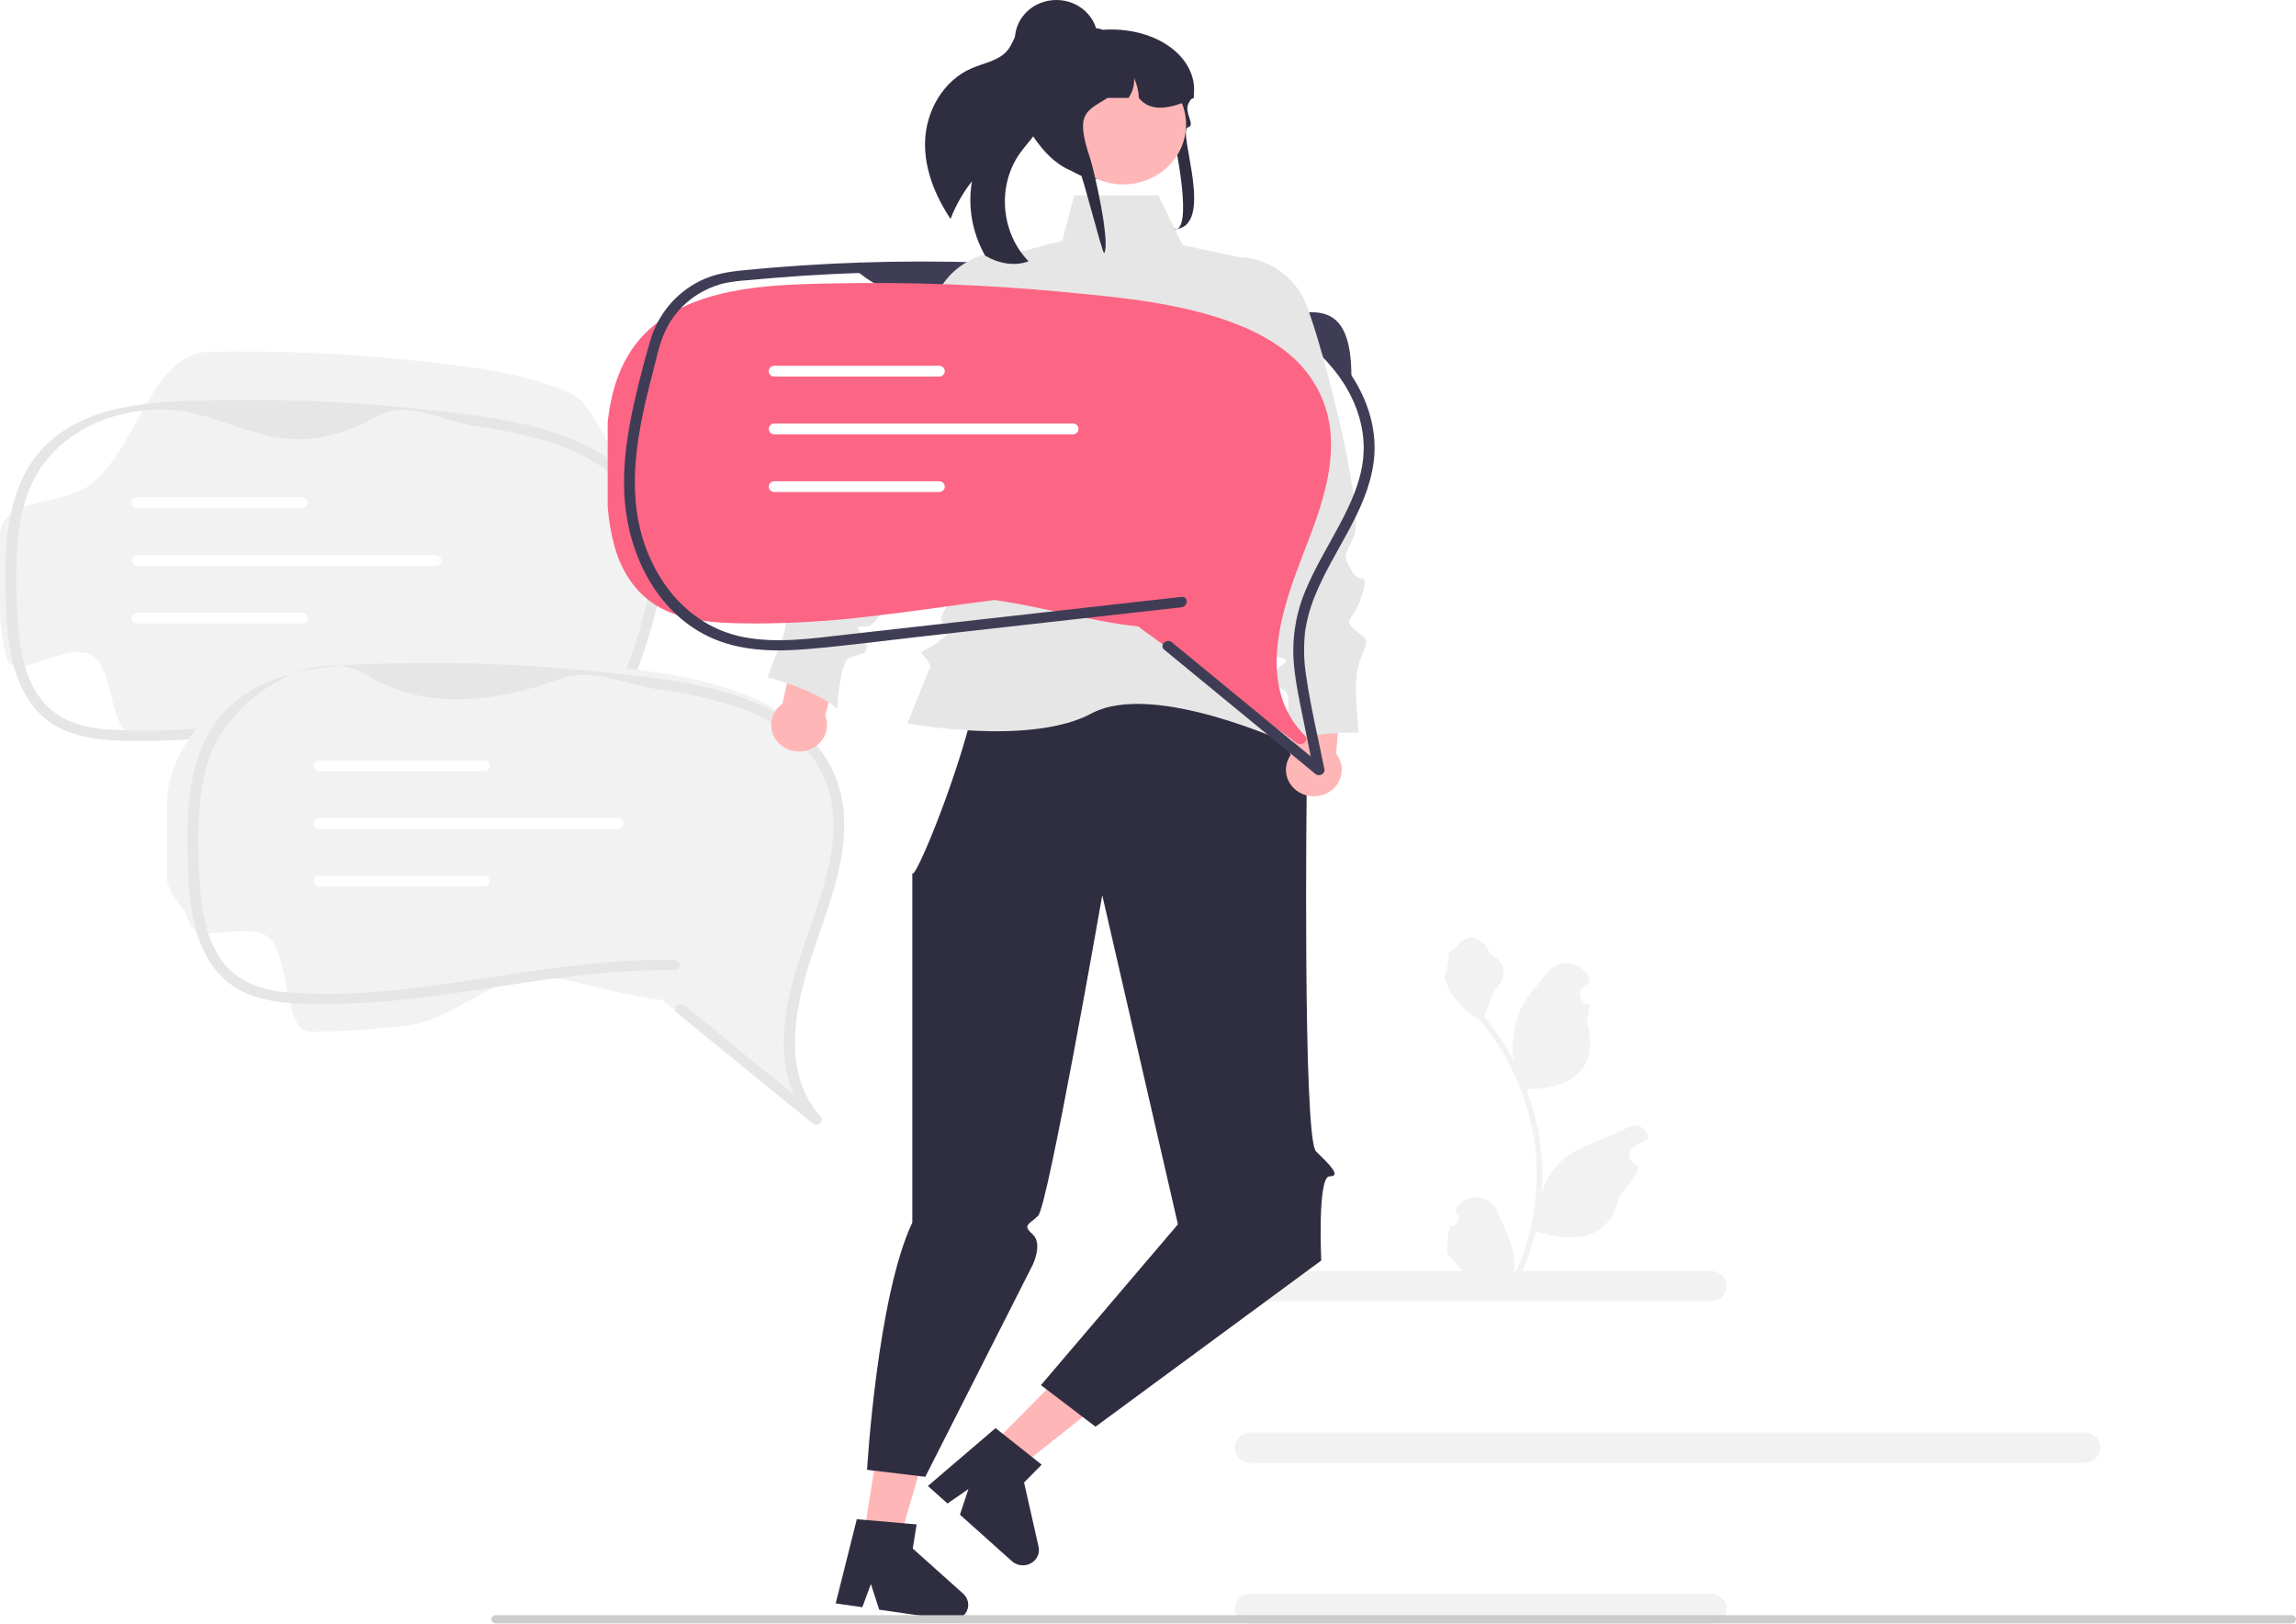 <svg width="403" height="285" viewBox="0 0 403 285" fill="none" xmlns="http://www.w3.org/2000/svg">
<rect x="0" y="0" width="403" height="285" fill="#808080" stroke="none"/>
<g clip-path="url(#clip0_416_436)">
<rect width="403" height="285" transform="translate(0 -0.001)" fill="white"/>
<path d="M150.807 47.903C162.664 57.335 175.882 49.438 188.551 48.835C194.426 48.555 200.289 49.901 206.079 50.906C211.575 51.859 217.051 53.246 222.075 55.611C227.552 58.098 232.21 61.96 235.547 66.779C236.21 67.764 237.21 67.037 237.203 65.859C237.123 53.356 231.436 54.368 225.499 55.291C219.854 56.167 215.056 50.842 209.486 49.696C203.657 48.581 197.766 47.783 191.842 47.306C185.419 46.699 178.981 46.288 172.526 46.072C165.289 45.829 158.049 45.832 150.807 46.08C149.577 46.122 149.571 47.944 150.807 47.903L150.807 47.903Z" fill="#3F3D56"/>
<path d="M110.814 148.489C110.983 148.662 111.076 148.89 111.071 149.127C111.067 149.363 110.966 149.588 110.791 149.755C110.615 149.922 110.378 150.017 110.13 150.022C109.881 150.026 109.641 149.938 109.459 149.777C101.625 143.393 93.79 137.012 85.956 130.635C85.947 130.626 85.936 130.617 85.924 130.611C85.38 130.223 84.865 129.799 84.384 129.342C77.092 128.534 69.079 125.861 61.487 124.7C54.784 125.648 48.1 126.778 41.377 127.616C35.52 128.39 29.615 128.792 23.702 128.819C18.89 128.795 20.282 117.068 15.917 114.905C11.38 112.658 2.281 119.932 1.118 115.388C0.544 113.062 0.17 110.695 -6.10352e-05 108.311V93.494C0.62 87.043 11.425 89.033 16.556 84.531C24.257 77.776 26.871 61.929 36.725 61.741C48.468 61.506 60.214 61.995 71.891 63.205C81.412 64.201 91.426 65.167 100.232 69.025C104.008 70.683 107.568 80.275 110.169 83.392C113.137 87.032 114.817 91.472 114.968 96.076C115.434 105.85 110.756 114.792 108.194 124.02C105.97 132.008 104.718 141.692 110.814 148.489Z" fill="#F2F2F2"/>
<path d="M86.846 131.572C94.789 138.044 102.733 144.514 110.678 150.984C110.86 151.145 111.1 151.233 111.349 151.229C111.597 151.224 111.835 151.129 112.01 150.962C112.186 150.795 112.287 150.569 112.291 150.333C112.295 150.097 112.203 149.868 112.034 149.695C105.938 142.903 107.19 133.219 109.412 125.226C111.978 115.998 116.656 107.059 116.187 97.287C116.039 92.682 114.358 88.24 111.387 84.601C108.701 81.538 105.299 79.115 101.453 77.525C92.647 73.667 82.635 72.697 73.11 71.704C61.435 70.492 49.69 70.002 37.948 70.237C28.091 70.43 16.561 70.601 8.861 77.358C1.849 83.512 0.891 93.189 0.959 101.733C0.998 106.684 1.098 111.768 2.336 116.599C3.499 121.14 6.023 125.563 10.561 127.81C14.927 129.972 20.113 130.006 24.921 130.028C30.834 130.004 36.739 129.601 42.595 128.822C54.316 127.364 65.925 125.01 77.742 124.299C80.633 124.125 83.533 124.047 86.43 124.105C87.664 124.129 87.664 122.307 86.43 122.282C74.941 122.054 63.57 123.93 52.267 125.638C41.333 127.29 30.156 128.847 19.058 128.011C16.625 127.903 14.233 127.377 11.997 126.458C9.838 125.483 8.011 123.95 6.725 122.034C3.836 117.757 3.289 112.399 3.039 107.409C2.754 103.09 2.796 98.757 3.165 94.445C3.591 90.263 4.616 86.021 6.959 82.411C12.302 74.176 23.105 70.749 32.325 72.229C42.707 73.894 50.649 81.784 66.492 72.918C71.465 70.135 77.982 74.008 83.689 74.826C87.954 75.385 92.16 76.29 96.262 77.531C100.209 78.677 103.887 80.535 107.094 83.004C110.45 85.703 112.786 89.37 113.747 93.447C115.947 102.837 111.586 112.21 108.703 120.997C106.134 128.83 103.942 138.029 107.402 145.933C108.208 147.769 109.314 149.474 110.678 150.984L112.034 149.695C104.091 143.223 96.147 136.752 88.202 130.283C87.27 129.523 85.907 130.807 86.846 131.572H86.846Z" fill="#E6E6E6"/>
<path d="M53.001 89.17H24.104C23.839 89.17 23.584 89.07 23.397 88.891C23.209 88.713 23.104 88.472 23.104 88.219C23.104 87.967 23.209 87.726 23.397 87.547C23.584 87.369 23.839 87.269 24.104 87.269H53.001C53.266 87.269 53.521 87.369 53.708 87.547C53.896 87.726 54.001 87.967 54.001 88.219C54.001 88.472 53.896 88.713 53.708 88.891C53.521 89.07 53.266 89.17 53.001 89.17Z" fill="white"/>
<path d="M53.001 109.438H24.104C23.973 109.438 23.843 109.413 23.721 109.365C23.6 109.317 23.49 109.247 23.397 109.159C23.304 109.071 23.23 108.966 23.18 108.851C23.13 108.736 23.104 108.612 23.104 108.487C23.104 108.362 23.13 108.239 23.18 108.123C23.23 108.008 23.304 107.903 23.397 107.815C23.49 107.727 23.6 107.657 23.721 107.609C23.843 107.561 23.973 107.537 24.104 107.537H53.001C53.266 107.537 53.521 107.637 53.708 107.815C53.896 107.993 54.001 108.235 54.001 108.487C54.001 108.739 53.896 108.981 53.708 109.159C53.521 109.337 53.266 109.438 53.001 109.438Z" fill="white"/>
<path d="M76.471 99.31H24.104C23.839 99.31 23.584 99.21 23.397 99.032C23.209 98.854 23.104 98.612 23.104 98.36C23.104 98.108 23.209 97.866 23.397 97.688C23.584 97.51 23.839 97.409 24.104 97.409H76.471C76.736 97.409 76.99 97.51 77.177 97.688C77.365 97.866 77.47 98.108 77.47 98.36C77.47 98.612 77.365 98.854 77.177 99.032C76.99 99.21 76.736 99.31 76.471 99.31Z" fill="white"/>
<path d="M142.766 194.658C142.935 194.831 143.027 195.059 143.023 195.295C143.018 195.531 142.918 195.756 142.742 195.923C142.566 196.09 142.33 196.186 142.081 196.19C141.833 196.194 141.593 196.107 141.411 195.946C133.576 189.561 125.742 183.18 117.907 176.804C117.898 176.794 117.887 176.786 117.875 176.78C117.331 176.391 116.817 175.967 116.335 175.51C109.044 174.702 101.031 172.029 93.439 170.869C86.736 171.817 78.773 179.021 72.051 179.86C66.193 180.634 60.288 181.035 54.375 181.062C49.563 181.038 50.955 166.274 46.591 164.111C42.054 161.864 34.233 166.1 33.07 161.556C32.475 159.242 29.541 156.867 29.349 154.479V139.663C29.969 133.211 34.463 126.821 39.594 122.319C47.295 115.564 58.823 115.388 68.677 115.199C80.419 114.964 92.166 115.453 103.842 116.663C113.364 117.66 123.377 118.626 132.183 122.483C136.03 124.075 139.432 126.498 142.12 129.56C145.088 133.201 146.768 137.641 146.919 142.244C147.386 152.019 142.708 160.961 140.146 170.189C137.922 178.177 136.669 187.86 142.766 194.658Z" fill="#F2F2F2"/>
<path d="M118.798 177.74C126.74 184.212 134.684 190.683 142.629 197.152C142.811 197.314 143.052 197.401 143.3 197.397C143.549 197.393 143.786 197.297 143.962 197.13C144.137 196.963 144.238 196.738 144.242 196.501C144.247 196.265 144.154 196.037 143.985 195.864C137.889 189.071 139.142 179.388 141.364 171.395C143.93 162.166 148.607 153.227 148.139 143.455C147.99 138.85 146.31 134.409 143.338 130.769C140.652 127.707 137.25 125.284 133.404 123.693C124.599 119.836 114.587 118.866 105.061 117.872C93.386 116.66 81.641 116.171 69.899 116.406C60.043 116.599 48.513 116.77 40.813 123.527C33.8 129.681 32.843 139.358 32.91 147.902C32.949 152.852 33.049 157.937 34.287 162.768C35.451 167.309 37.974 171.732 42.513 173.979C46.878 176.14 52.065 176.174 56.872 176.196C62.785 176.173 68.69 175.77 74.547 174.99C86.268 173.533 97.877 171.179 109.693 170.467C112.584 170.293 115.484 170.216 118.382 170.273C119.616 170.298 119.615 168.475 118.382 168.451C106.893 168.223 95.522 170.098 84.218 171.806C73.284 173.458 62.107 175.016 51.01 174.18C48.577 174.072 46.184 173.545 43.949 172.627C41.789 171.652 39.962 170.118 38.676 168.203C35.787 163.925 35.24 158.567 34.99 153.577C34.706 149.258 34.748 144.926 35.117 140.613C35.542 136.431 36.568 132.19 38.91 128.579C44.253 120.345 56.435 113.556 64.276 118.397C73.235 123.929 84.694 124.168 98.444 119.086C103.822 117.099 109.934 120.176 115.64 120.995C119.905 121.554 124.111 122.459 128.214 123.7C132.161 124.845 135.838 126.703 139.045 129.173C142.401 131.871 144.737 135.538 145.698 139.616C147.899 149.006 143.537 158.378 140.655 167.165C138.086 174.998 135.894 184.198 139.353 192.101C140.16 193.938 141.265 195.642 142.629 197.152L143.985 195.864C136.042 189.392 128.098 182.921 120.153 176.451C119.221 175.692 117.859 176.975 118.798 177.74H118.798Z" fill="#E6E6E6"/>
<path d="M84.953 135.338H56.055C55.79 135.338 55.536 135.238 55.349 135.06C55.161 134.882 55.056 134.64 55.056 134.388C55.056 134.136 55.161 133.894 55.349 133.716C55.536 133.538 55.79 133.438 56.055 133.438H84.953C85.218 133.437 85.472 133.538 85.66 133.716C85.847 133.894 85.953 134.136 85.953 134.388C85.953 134.64 85.847 134.882 85.66 135.06C85.472 135.238 85.218 135.338 84.953 135.338Z" fill="white"/>
<path d="M84.953 155.606H56.055C55.79 155.606 55.536 155.506 55.349 155.328C55.161 155.149 55.056 154.908 55.056 154.656C55.056 154.404 55.161 154.162 55.349 153.984C55.536 153.805 55.79 153.705 56.055 153.705H84.953C85.218 153.705 85.472 153.805 85.66 153.984C85.847 154.162 85.953 154.404 85.953 154.656C85.953 154.908 85.847 155.149 85.66 155.328C85.472 155.506 85.218 155.606 84.953 155.606Z" fill="white"/>
<path d="M108.422 145.479H56.055C55.79 145.479 55.536 145.379 55.349 145.2C55.161 145.022 55.056 144.78 55.056 144.528C55.056 144.276 55.161 144.035 55.349 143.856C55.536 143.678 55.79 143.578 56.055 143.578H108.422C108.687 143.578 108.941 143.678 109.129 143.856C109.316 144.035 109.422 144.276 109.422 144.528C109.422 144.78 109.316 145.022 109.129 145.2C108.941 145.379 108.687 145.479 108.422 145.479Z" fill="white"/>
<path d="M300.281 228.359H219.524C218.783 228.359 218.073 228.079 217.549 227.581C217.025 227.083 216.73 226.407 216.73 225.703C216.73 224.999 217.025 224.323 217.549 223.825C218.073 223.327 218.783 223.047 219.524 223.047H300.281C301.022 223.047 301.732 223.327 302.256 223.825C302.78 224.323 303.075 224.999 303.075 225.703C303.075 226.407 302.78 227.083 302.256 227.581C301.732 228.079 301.022 228.359 300.281 228.359Z" fill="#F2F2F2"/>
<path d="M300.281 284.999H219.524C218.783 284.999 218.073 284.72 217.549 284.221C217.025 283.723 216.73 283.048 216.73 282.343C216.73 281.639 217.025 280.963 217.549 280.465C218.073 279.967 218.783 279.687 219.524 279.687H300.281C301.022 279.687 301.732 279.967 302.256 280.465C302.78 280.963 303.075 281.639 303.075 282.343C303.075 283.048 302.78 283.723 302.256 284.221C301.732 284.72 301.022 284.999 300.281 284.999Z" fill="#F2F2F2"/>
<path d="M365.868 256.698H219.524C219.157 256.698 218.793 256.63 218.454 256.497C218.114 256.364 217.806 256.168 217.546 255.921C217.286 255.675 217.08 255.382 216.939 255.059C216.798 254.737 216.726 254.391 216.726 254.042C216.726 253.693 216.798 253.347 216.939 253.024C217.08 252.702 217.286 252.409 217.546 252.162C217.806 251.915 218.114 251.72 218.454 251.587C218.793 251.453 219.157 251.385 219.524 251.386H365.868C366.608 251.387 367.318 251.667 367.841 252.165C368.364 252.663 368.658 253.338 368.658 254.042C368.658 254.745 368.364 255.42 367.841 255.918C367.318 256.416 366.608 256.697 365.868 256.698Z" fill="#F2F2F2"/>
<path d="M173.943 253.715L178.531 257.82L197.741 242.577L190.969 236.519L173.943 253.715Z" fill="#FFB6B6"/>
<path d="M182.297 271.465L179.747 260.164L182.837 257.043L181.174 255.72L176.009 251.629L174.746 250.623L162.865 260.781L166.309 263.858L169.98 261.32L168.491 265.814L177.611 273.976C178.049 274.367 178.606 274.615 179.202 274.684C179.798 274.752 180.402 274.638 180.925 274.358C181.448 274.078 181.863 273.646 182.11 273.126C182.357 272.605 182.422 272.023 182.297 271.465V271.465Z" fill="#2F2E41"/>
<path d="M151.578 269.588L157.807 270.488L164.504 247.569L155.312 246.241L151.578 269.588Z" fill="#FFB6B6"/>
<path d="M169.061 279.683L160.209 271.76L160.886 267.523L158.727 267.333L152.031 266.756L150.391 266.61L146.685 281.386L151.359 282.058L152.862 277.987L154.322 282.489L166.706 284.279C167.3 284.365 167.907 284.268 168.439 284.003C168.97 283.737 169.399 283.317 169.662 282.804C169.925 282.291 170.008 281.711 169.9 281.15C169.792 280.588 169.498 280.074 169.061 279.683L169.061 279.683Z" fill="#2F2E41"/>
<path d="M211.5 106.773L229.363 137.186C229.363 137.186 228.617 199.735 230.991 202.055C233.365 204.374 235.515 206.455 233.365 206.437C231.216 206.418 231.909 221.215 231.909 221.215L192.289 250.374L182.704 243.084L206.751 214.867L193.471 157.11C193.471 157.11 183.93 211.73 182.21 213.365C180.491 214.999 179.454 214.988 181.262 216.628C183.07 218.269 181.262 221.979 181.262 221.979L162.412 259.169L152.188 257.943C152.188 257.943 153.96 227.582 160.133 214.548V152.953C159.668 158.234 181.415 104.782 168.116 108.794C172.323 107.525 211.5 106.773 211.5 106.773Z" fill="#2F2E41"/>
<path d="M203.306 34.295H188.539L186.448 42.245L175.094 45.23C175.094 45.23 169.478 80.634 174.195 83.49C178.911 86.345 175.622 95.278 175.622 95.278C175.622 95.278 163.876 107.337 165.286 109.124C166.696 110.911 169.555 108.192 166.246 111.338C162.937 114.484 161.057 114.037 161.997 114.93C162.578 115.497 163.028 116.173 163.319 116.914L159.267 126.945C159.267 126.945 180.791 131.01 191.597 125.203C202.403 119.397 226.365 130.563 226.365 130.563C226.365 130.563 225.133 124.7 224.104 123.835C223.076 122.97 220.679 125.158 222.347 122.277C224.016 119.397 225.425 120.737 224.016 119.397C222.606 118.057 216.499 100.191 216.499 100.191C216.499 100.191 211.8 90.365 216.968 86.345C222.137 82.325 224.104 69.141 224.104 69.141L217.909 45.23L207.572 43.021L203.306 34.295Z" fill="#E6E6E6"/>
<path d="M144.851 125.579L148.397 112.065L140.559 109.062L137.344 123.476C136.611 123.992 136.043 124.693 135.705 125.498C135.368 126.304 135.273 127.183 135.432 128.037C135.591 128.892 135.998 129.687 136.606 130.333C137.214 130.98 138 131.452 138.875 131.697C139.751 131.942 140.68 131.95 141.56 131.721C142.44 131.491 143.235 131.033 143.856 130.397C144.477 129.761 144.899 128.974 145.075 128.122C145.25 127.271 145.173 126.39 144.851 125.579V125.579Z" fill="#FFB6B6"/>
<path d="M179.302 44.326L179.068 44.288C176.892 43.933 174.658 44.087 172.558 44.737C170.459 45.388 168.558 46.515 167.02 48.021C163.005 51.947 145.083 81.15 145.728 86.03C146.33 90.582 146.561 89.569 144.372 91.893C142.182 94.217 141.349 90.678 141.316 95.516C141.282 100.354 143.226 100.312 141.159 101.495C139.092 102.678 137.726 101.854 138.103 105.118C138.481 108.383 137.903 109.249 137.781 110.39C137.658 111.531 134.691 118.851 134.691 118.851C134.691 118.851 143.425 121.081 146.947 124.419C146.947 124.419 147.348 116.158 149.126 115.408C150.904 114.658 152.56 115.049 152.06 112.926C151.56 110.803 148.993 109.862 152.138 109.936C155.283 110.011 160.14 94.112 160.14 94.112L181.144 57.682L179.302 44.326Z" fill="#E6E6E6"/>
<path d="M226.703 132.273L227.334 118.358L235.746 117.592L234.528 132.281C235.078 132.974 235.413 133.798 235.497 134.662C235.58 135.526 235.408 136.394 235.001 137.171C234.594 137.947 233.967 138.599 233.19 139.055C232.414 139.511 231.52 139.752 230.607 139.751C229.695 139.75 228.801 139.508 228.025 139.05C227.25 138.593 226.625 137.939 226.219 137.162C225.813 136.385 225.644 135.516 225.729 134.652C225.815 133.789 226.152 132.965 226.703 132.273Z" fill="#FFB6B6"/>
<path d="M217.909 45.069L218.145 45.095C220.338 45.341 222.434 46.091 224.253 47.281C226.072 48.471 227.559 50.064 228.584 51.923C231.263 56.771 239.736 89.606 237.661 94.112C235.727 98.314 235.807 97.281 237.213 100.1C238.619 102.919 240.474 99.75 239.062 104.398C237.651 109.047 235.799 108.482 237.428 110.174C239.057 111.866 240.614 111.444 239.278 114.472C237.942 117.501 238.237 118.487 238.014 119.614C237.791 120.741 238.453 128.561 238.453 128.561C238.453 128.561 229.412 128.344 225.038 130.596C225.038 130.596 227.119 122.566 225.638 121.368C224.156 120.169 222.452 120.098 223.565 118.196C224.678 116.295 227.42 116.085 224.382 115.308C221.344 114.532 221.43 97.977 221.43 97.977L212.158 57.38L217.909 45.069Z" fill="#E6E6E6"/>
<path d="M162.369 24.915C162.252 29.707 164.136 34.347 166.842 38.422C167.746 36.056 169.012 33.829 170.599 31.814C169.839 36.279 170.648 40.858 172.902 44.842C172.981 44.895 173.064 44.946 173.148 44.992C175.354 46.253 178.151 46.764 180.537 45.853C175.607 40.801 174.979 32.43 179.113 26.764C180.283 25.156 181.797 23.733 182.521 21.904C183.666 18.984 182.566 15.769 181.872 12.725C181.223 9.892 181.109 6.521 183.109 4.444C182.895 4.154 182.604 3.923 182.266 3.775C181.927 3.627 181.554 3.567 181.183 3.601C179.95 3.767 179.053 4.786 178.481 5.835C177.91 6.884 177.533 8.047 176.736 8.953C175.261 10.649 172.75 11.05 170.633 11.944C165.507 14.114 162.492 19.584 162.369 24.915Z" fill="#2F2E41"/>
<path d="M205.52 22.176C205.227 21.201 207.246 27.159 206.272 27.267C201.834 27.75 195.743 30.27 192.652 31.445C192.513 31.43 192.373 31.415 192.238 31.395C191.907 31.361 191.583 31.311 191.264 31.253C184.067 29.959 181.3 19.449 181.3 19.353C181.3 18.881 182.492 5.905 184.372 5.713C184.865 5.662 185.361 5.636 185.858 5.636H190.52C191.485 5.438 192.463 5.303 193.447 5.233H193.456C202.842 4.553 210.244 9.992 209.552 16.61C209.548 16.618 209.54 16.625 209.536 16.633C209.335 16.917 209.159 17.186 209.004 17.443C208.852 17.685 208.725 17.916 208.615 18.135C207.759 19.825 209.958 21.952 208.5 22.349C206.561 22.876 213.601 40.229 205.924 40.229C209.658 41.238 206.328 24.864 205.52 22.176Z" fill="#2F2E41"/>
<path d="M197.14 32.357C203.238 32.357 208.18 27.659 208.18 21.863C208.18 16.067 203.238 11.368 197.14 11.368C191.043 11.368 186.101 16.067 186.101 21.863C186.101 27.659 191.043 32.357 197.14 32.357Z" fill="#FFB6B6"/>
<path d="M209.552 17.182C209.368 17.274 209.188 17.359 209.004 17.443C208.811 17.532 208.619 17.62 208.426 17.701C204.73 19.295 201.721 19.471 199.895 17.182C199.846 15.978 199.561 14.792 199.056 13.687C199.145 14.922 198.803 16.151 198.081 17.182H194.405C190.619 19.571 188.674 19.821 191.302 27.665C192.035 29.85 194.949 42.568 193.802 44.454C193.471 44.419 189.943 30.489 189.624 30.432C182.427 29.137 177.854 17.866 178.44 17.228C178.437 15.415 178.875 13.626 179.721 12.001C180.791 9.941 182.459 8.217 184.527 7.03C185.76 6.462 187.045 6.003 188.367 5.659C188.4 5.651 188.428 5.644 188.461 5.636C188.866 5.532 189.28 5.436 189.693 5.355C190.547 5.184 191.411 5.06 192.281 4.983C192.342 4.979 192.403 4.975 192.461 4.975C192.808 4.976 193.148 5.065 193.447 5.233C193.451 5.233 193.451 5.236 193.456 5.236C193.669 5.355 193.856 5.513 194.004 5.701C194.266 6.018 194.407 6.409 194.405 6.811H198.499C198.65 6.811 198.802 6.815 198.953 6.823C201.686 6.912 204.285 7.966 206.242 9.781C208.199 11.595 209.374 14.039 209.536 16.633C209.548 16.817 209.552 16.998 209.552 17.182Z" fill="#2F2E41"/>
<path d="M185.414 13.827C189.431 13.827 192.687 10.732 192.687 6.913C192.687 3.095 189.431 -0.001 185.414 -0.001C181.398 -0.001 178.141 3.095 178.141 6.913C178.141 10.732 181.398 13.827 185.414 13.827Z" fill="#2F2E41"/>
<path d="M254.522 215.226C254.819 215.239 255.113 215.165 255.364 215.014C255.616 214.862 255.812 214.641 255.927 214.381C256.041 214.12 256.069 213.832 256.006 213.556C255.942 213.279 255.791 213.028 255.573 212.836L255.474 212.461C255.487 212.431 255.5 212.401 255.513 212.371C255.812 211.699 256.314 211.126 256.954 210.724C257.595 210.322 258.346 210.109 259.114 210.112C259.881 210.115 260.631 210.333 261.268 210.739C261.906 211.146 262.403 211.722 262.697 212.396C263.872 215.086 265.367 217.781 265.736 220.625C265.898 221.882 265.83 223.157 265.534 224.392C268.293 218.669 269.726 212.45 269.735 206.155C269.736 204.575 269.644 202.997 269.459 201.427C269.306 200.14 269.094 198.862 268.823 197.593C267.344 190.71 264.168 184.258 259.557 178.768C257.325 177.61 255.52 175.83 254.385 173.667C253.974 172.889 253.684 172.06 253.523 171.203C253.775 171.234 254.472 167.589 254.282 167.366C254.633 166.859 255.261 166.608 255.644 166.114C257.55 163.658 260.176 164.087 261.546 167.424C264.475 168.829 264.503 171.159 262.706 173.4C261.563 174.826 261.406 176.755 260.403 178.281C260.506 178.407 260.614 178.528 260.717 178.654C262.603 180.96 264.247 183.435 265.625 186.046C265.29 183.121 265.69 180.163 266.792 177.414C267.91 174.852 270.003 172.694 271.847 170.48C272.335 169.885 272.997 169.441 273.751 169.203C274.504 168.966 275.314 168.947 276.079 169.147C276.844 169.347 277.529 169.759 278.048 170.33C278.567 170.9 278.896 171.604 278.994 172.353C278.998 172.385 279.002 172.418 279.005 172.451C278.732 172.598 278.463 172.753 278.201 172.918C277.872 173.128 277.616 173.427 277.469 173.776C277.321 174.126 277.288 174.51 277.373 174.878C277.459 175.245 277.66 175.58 277.949 175.838C278.238 176.095 278.602 176.264 278.994 176.321L279.034 176.327C278.937 177.266 278.764 178.196 278.518 179.109C280.884 187.806 275.777 190.973 268.485 191.115C268.324 191.194 268.167 191.272 268.006 191.347C269.391 195.077 270.259 198.963 270.59 202.906C270.777 205.232 270.766 207.569 270.557 209.894L270.569 209.811C271.097 207.226 272.548 204.894 274.676 203.208C277.836 200.74 282.301 199.831 285.711 197.847C286.073 197.626 286.494 197.508 286.925 197.507C287.356 197.506 287.777 197.622 288.141 197.842C288.504 198.061 288.794 198.375 288.976 198.746C289.158 199.117 289.225 199.53 289.169 199.935L289.155 200.022C288.646 200.219 288.152 200.446 287.673 200.701C287.399 200.848 287.131 201.004 286.869 201.168C286.539 201.378 286.284 201.677 286.136 202.026C285.988 202.376 285.955 202.76 286.041 203.128C286.127 203.496 286.327 203.83 286.616 204.088C286.906 204.346 287.27 204.514 287.662 204.571L287.702 204.577C287.731 204.581 287.756 204.585 287.784 204.589C286.916 206.56 285.697 208.375 284.181 209.953C282.702 217.544 276.349 218.265 269.554 216.054H269.549C268.804 219.134 267.724 222.132 266.326 225H254.811C254.769 224.878 254.732 224.753 254.695 224.631C255.761 224.695 256.831 224.634 257.881 224.451C257.027 223.454 256.173 222.449 255.318 221.453C255.299 221.434 255.281 221.415 255.265 221.394C254.831 220.884 254.394 220.378 253.96 219.868L253.96 219.867C253.937 218.304 254.126 216.744 254.522 215.226L254.522 215.226Z" fill="#F2F2F2"/>
<path d="M86.252 284.173C86.252 284.268 86.271 284.362 86.309 284.45C86.348 284.538 86.404 284.618 86.474 284.685C86.545 284.752 86.629 284.805 86.721 284.842C86.814 284.878 86.913 284.896 87.013 284.896H402.24C402.441 284.896 402.635 284.82 402.777 284.684C402.92 284.549 403 284.365 403 284.173C403 283.982 402.92 283.798 402.777 283.662C402.635 283.527 402.441 283.45 402.24 283.45H87.013C86.913 283.45 86.814 283.469 86.721 283.505C86.629 283.541 86.545 283.594 86.474 283.661C86.404 283.729 86.348 283.808 86.31 283.896C86.271 283.984 86.252 284.078 86.252 284.173Z" fill="#CCCCCC"/>
<path d="M228.997 129.052C229.886 129.944 228.538 131.102 227.501 130.338C218.852 123.964 210.203 117.593 201.554 111.227C201.544 111.217 201.532 111.209 201.518 111.203C200.922 110.818 200.354 110.394 199.818 109.935C191.769 109.128 182.922 106.46 174.541 105.301C167.14 106.248 159.761 107.376 152.339 108.213C145.866 108.986 139.35 109.387 132.826 109.413C127.513 109.389 121.792 109.359 116.974 107.2C111.965 104.956 109.178 100.54 107.894 96.004C107.261 93.688 106.848 91.323 106.659 88.938V74.145C107.344 67.704 109.432 61.323 115.097 56.829C123.598 50.084 136.325 49.908 147.203 49.72C160.163 49.485 173.126 49.973 186.026 51.182C196.538 52.177 207.593 53.141 217.314 56.992C221.484 58.648 225.413 60.947 228.284 64.058C231.516 67.583 233.385 72.051 233.582 76.722C234.098 86.481 228.933 95.409 226.104 104.622C223.649 112.598 222.267 122.266 228.997 129.052Z" fill="#FD6584"/>
<path d="M164.831 66.086H135.934C135.803 66.086 135.673 66.061 135.551 66.013C135.43 65.966 135.32 65.895 135.227 65.807C135.134 65.719 135.061 65.614 135.01 65.499C134.96 65.384 134.934 65.26 134.934 65.135C134.934 65.01 134.96 64.887 135.01 64.772C135.061 64.656 135.134 64.551 135.227 64.463C135.32 64.375 135.43 64.305 135.551 64.257C135.673 64.209 135.803 64.185 135.934 64.185H164.831C165.097 64.185 165.351 64.285 165.538 64.463C165.726 64.641 165.831 64.883 165.831 65.135C165.831 65.387 165.726 65.629 165.538 65.807C165.351 65.986 165.097 66.086 164.831 66.086Z" fill="white"/>
<path d="M164.831 86.353H135.934C135.669 86.353 135.415 86.253 135.227 86.075C135.04 85.897 134.934 85.655 134.934 85.403C134.934 85.151 135.04 84.909 135.227 84.731C135.415 84.553 135.669 84.453 135.934 84.453H164.831C165.097 84.453 165.351 84.553 165.538 84.731C165.726 84.909 165.831 85.151 165.831 85.403C165.831 85.655 165.726 85.897 165.538 86.075C165.351 86.253 165.097 86.353 164.831 86.353Z" fill="white"/>
<path d="M188.301 76.226H135.934C135.669 76.226 135.415 76.126 135.227 75.948C135.04 75.769 134.934 75.528 134.934 75.276C134.934 75.024 135.04 74.782 135.227 74.604C135.415 74.425 135.669 74.325 135.934 74.325H188.301C188.566 74.325 188.82 74.425 189.008 74.604C189.195 74.782 189.3 75.024 189.3 75.276C189.3 75.528 189.195 75.769 189.008 75.948C188.82 76.126 188.566 76.226 188.301 76.226Z" fill="white"/>
<path d="M235.547 66.779C238.226 70.842 239.741 75.518 239.277 80.338C238.877 84.497 237.082 88.409 235.12 92.094C233.087 95.914 230.811 99.623 229.148 103.612C227.323 107.959 226.648 112.665 227.184 117.318C227.512 120.339 228.154 123.319 228.758 126.298L230.602 135.392L232.204 134.506L205.698 112.723C204.769 111.959 203.407 113.243 204.343 114.011L230.848 135.794C231 135.93 231.194 136.015 231.401 136.038C231.608 136.06 231.817 136.018 231.997 135.919C232.177 135.819 232.318 135.667 232.4 135.485C232.482 135.303 232.499 135.1 232.45 134.908C231.367 129.565 230.087 124.219 229.293 118.828C228.837 116.11 228.773 113.346 229.103 110.611C229.428 108.527 230.004 106.485 230.821 104.526C233.999 96.629 239.954 89.721 241.102 81.135C241.821 75.756 240.203 70.41 237.203 65.859C236.549 64.868 234.89 65.781 235.547 66.779V66.779Z" fill="#3F3D56"/>
<path d="M207.374 104.75L168.175 109.158L148.575 111.363C142.604 112.034 136.381 112.977 130.415 111.789C120.37 109.788 114.133 101.136 112.171 92.017C110.957 86.373 111.387 80.467 112.408 74.828C112.953 71.822 113.672 68.847 114.449 65.888C115.141 63.251 115.658 60.411 116.854 57.929C117.809 55.911 119.229 54.123 121.01 52.698C122.791 51.273 124.887 50.247 127.142 49.697C128.55 49.423 129.977 49.243 131.412 49.159C133.024 49.005 134.638 48.864 136.252 48.734C139.481 48.476 142.714 48.266 145.951 48.106C147.569 48.026 149.188 47.958 150.807 47.903C152.037 47.86 152.043 46.037 150.807 46.08C144.069 46.315 137.344 46.759 130.632 47.412C127.898 47.68 125.37 48.067 122.901 49.285C120.769 50.345 118.895 51.822 117.404 53.618C115.877 55.471 114.756 57.597 114.109 59.87C113.227 62.89 112.426 65.94 111.696 68.996C110.223 75.156 109.165 81.505 109.657 87.838C110.384 97.205 115.101 107.198 124.256 111.658C129.662 114.291 135.831 114.409 141.755 113.906C148.362 113.345 154.949 112.468 161.536 111.727L202.316 107.141L207.374 106.572C208.584 106.436 208.599 104.612 207.374 104.75H207.374Z" fill="#3F3D56"/>
</g>
<defs>
<clipPath id="clip0_416_436">
<rect width="403" height="285" fill="white" transform="translate(0 -0.001)"/>
</clipPath>
</defs>
</svg>
